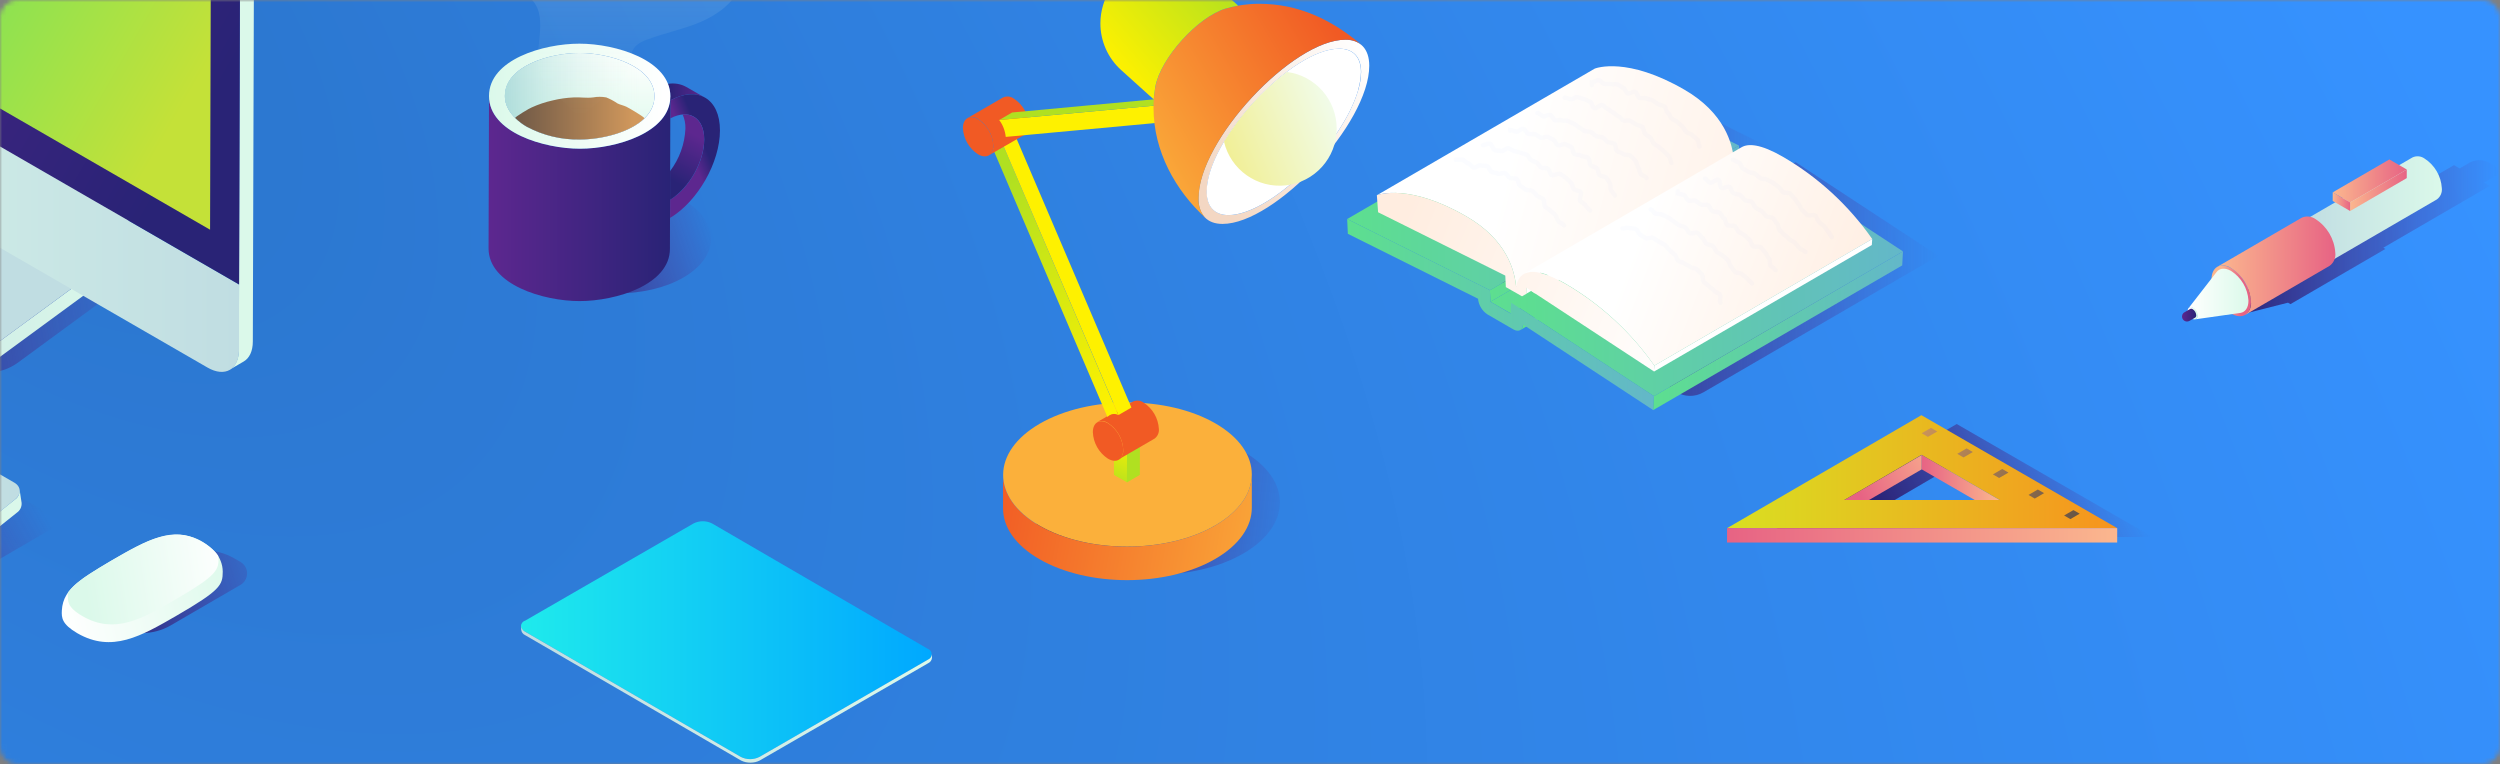 <svg width="566" height="173" viewBox="0 0 566 173" fill="none" xmlns="http://www.w3.org/2000/svg">
<rect x="0" y="0" width="566" height="173" fill="#808080" stroke="none"/>
<mask id="mask0" mask-type="alpha" maskUnits="userSpaceOnUse" x="0" y="0" width="566" height="173">
<path d="M562 0H4C1.791 0 0 1.791 0 4V169C0 171.209 1.791 173 4 173H562C564.209 173 566 171.209 566 169V4C566 1.791 564.209 0 562 0Z" fill="url(#paint0_radial)"/>
</mask>
<g mask="url(#mask0)">
<path d="M566 0H0V173H566V0Z" fill="url(#paint1_radial)"/>
<path d="M11.54 116.536L-82.11 62.476C-83.884 61.566 -85.987 61.566 -87.76 62.476L-113.14 77.216C-114.69 78.126 -114.68 79.586 -113.14 80.496L-19.49 134.556C-17.717 135.465 -15.614 135.465 -13.84 134.556L11.53 119.816C13.09 118.906 13.08 117.436 11.53 116.536" fill="url(#paint2_linear)"/>
<path d="M3.24 109.266C4.82 110.186 4.88 111.906 3.36 113.116L-21.38 132.886C-23.004 134.104 -25.173 134.313 -27 133.426L-121.78 78.706C-123.36 77.796 -123.41 76.066 -121.89 74.856L-97.15 55.086C-95.526 53.865 -93.356 53.656 -91.53 54.546L3.24 109.266Z" fill="url(#paint3_linear)"/>
<path d="M4.44 110.866C4.518 111.757 4.104 112.619 3.36 113.116L-21.38 132.886C-23.004 134.104 -25.173 134.313 -27 133.426L-121.78 78.706C-122.41 78.392 -122.861 77.806 -123 77.116L-122.55 80.116C-122.419 80.804 -121.976 81.391 -121.35 81.706L-26.56 136.386C-24.729 137.276 -22.554 137.064 -20.93 135.836L3.81 116.076C4.555 115.576 4.969 114.71 4.89 113.816L4.44 110.866Z" fill="url(#paint4_linear)"/>
<path d="M-10.07 43.756L-41.19 58.486C-42.174 58.952 -42.819 59.924 -42.867 61.011C-42.915 62.099 -42.358 63.124 -41.42 63.676L-8.79 82.756C-4.758 85.114 0.29 84.855 4.06 82.096L28.25 64.366C28.794 63.968 29.101 63.323 29.066 62.65C29.032 61.977 28.661 61.366 28.08 61.026L-0.74 44.166C-3.592 42.496 -7.084 42.343 -10.07 43.756Z" fill="url(#paint5_linear)"/>
<path d="M13.38 21.056L17.51 23.456C16.672 23.098 15.709 23.204 14.97 23.736L12.9 24.926L-16.6 7.786L-17.68 3.786C-17.705 3.693 -17.738 3.603 -17.78 3.516C-17.92 3.074 -18.215 2.698 -18.61 2.456L13.38 21.056Z" fill="url(#paint6_linear)"/>
<path d="M13.38 21.056L17.51 23.456C16.672 23.098 15.709 23.204 14.97 23.736L12.9 24.926L-16.6 7.786L-17.68 3.786C-17.705 3.693 -17.738 3.603 -17.78 3.516C-17.92 3.074 -18.215 2.698 -18.61 2.456L13.38 21.056Z" fill="url(#paint7_linear)"/>
<path d="M-16.41 -1.344C-17.65 -2.064 -19.41 -1.944 -21.22 -0.874L-23.29 0.316L12.88 21.316L14.95 20.116C16.8 19.046 18.52 18.926 19.77 19.646L-16.41 -1.344Z" fill="url(#paint8_linear)"/>
<path d="M12.9 24.926L-16.6 7.786L-23.27 3.906L-23.28 0.316L-17.78 3.516L12.89 21.336L12.9 24.926Z" fill="#E6E6E6"/>
<path d="M28.07 57.996C26.921 60.516 25.062 62.647 22.72 64.126L-3.93 83.676C-7.699 86.447 -12.757 86.707 -16.79 84.336L-49.41 65.256C-50.324 64.729 -50.882 63.75 -50.87 62.696V59.136C-50.876 60.184 -50.319 61.154 -49.41 61.676L-16.79 80.756C-12.755 83.116 -7.703 82.857 -3.93 80.096L20 62.556L22.72 60.556C23.984 59.761 24.988 58.614 25.61 57.256C26.27 56.033 26.486 54.62 26.22 53.256L18.5 24.806C18.46 24.658 18.407 24.514 18.34 24.376C18.292 24.263 18.231 24.155 18.16 24.056C18.139 24.015 18.112 23.978 18.08 23.946C18.041 23.886 17.994 23.832 17.94 23.786C17.909 23.75 17.875 23.717 17.84 23.686C17.756 23.607 17.661 23.54 17.56 23.486C16.722 23.128 15.759 23.234 15.02 23.766L12.95 24.956V21.366L13.44 21.086L15.02 20.176C15.925 19.617 16.957 19.301 18.02 19.256C18.16 19.245 18.3 19.245 18.44 19.256C18.526 19.245 18.613 19.245 18.7 19.256C18.87 19.28 19.037 19.321 19.2 19.376L19.47 19.476L19.73 19.606C20.647 20.157 21.298 21.061 21.53 22.106L29.25 50.566C29.727 53.104 29.31 55.73 28.07 57.996Z" fill="url(#paint9_linear)"/>
<path d="M26.21 53.276L18.49 24.806C18.367 24.26 18.032 23.785 17.56 23.486L-18.61 2.486C-18.136 2.783 -17.801 3.259 -17.68 3.806L-10 32.256C-9.737 33.621 -9.957 35.035 -10.62 36.256C-11.181 37.59 -12.129 38.725 -13.34 39.516L-49.23 56.516C-50.214 56.983 -50.859 57.954 -50.907 59.042C-50.955 60.129 -50.398 61.154 -49.46 61.706L-16.83 80.786C-12.798 83.144 -7.75 82.885 -3.98 80.126L22.67 60.596C23.933 59.803 24.935 58.655 25.55 57.296C26.232 56.074 26.465 54.652 26.21 53.276Z" fill="url(#paint10_linear)"/>
<path d="M50.46 -32.814L-69.43 -102.004C-71.4 -103.164 -73.19 -103.274 -74.48 -102.524L-77.64 -100.684C-76.35 -101.434 -74.57 -101.334 -72.59 -100.194L47.3 -31.004C51.48 -28.286 54.108 -23.733 54.37 -18.754L54.08 79.136C54.08 81.376 53.28 82.946 52.01 83.686L55.17 81.846C56.45 81.106 57.24 79.536 57.24 77.306L57.53 -20.594C57.258 -25.562 54.632 -30.102 50.46 -32.814Z" fill="url(#paint11_linear)"/>
<path d="M54.13 64.416L-79.95 -13.004V1.756C-79.693 6.721 -77.086 11.266 -72.93 13.996L47 83.226C50.92 85.486 54.11 83.666 54.12 79.226V64.466" fill="url(#paint12_linear)"/>
<path d="M47.3 -31.004L-72.59 -100.194C-76.51 -102.454 -79.7 -100.634 -79.71 -96.134L-79.95 -13.004L54.13 64.406L54.37 -18.734C54.109 -23.719 51.482 -28.279 47.3 -31.004Z" fill="url(#paint13_linear)"/>
<path d="M-73.33 -17.784L-73.12 -91.884L47.77 -22.084L47.56 52.006L-73.33 -17.784Z" fill="url(#paint14_linear)"/>
<path d="M54.46 132.406L38.66 141.586C34.638 143.908 29.682 143.908 25.66 141.586L24.19 140.736C23.265 140.199 22.695 139.21 22.695 138.141C22.695 137.071 23.265 136.082 24.19 135.546L40 126.386C44.022 124.063 48.978 124.063 53 126.386L54.47 127.236C55.385 127.777 55.945 128.761 55.943 129.824C55.941 130.886 55.377 131.868 54.46 132.406Z" fill="url(#paint15_linear)"/>
<path d="M14 138.226C13.92 139.866 14 141.306 17.5 143.356C25.32 147.876 31.91 144.046 40.03 139.356C49.86 133.646 50.43 132.466 50.43 129.426C50.418 127.739 49.772 126.118 48.62 124.886C43.69 119.886 38.07 120.296 32.14 123.176C29 124.686 20.48 129.476 17.55 131.916C15.42 133.686 14.14 135.506 14 138.226Z" fill="url(#paint16_linear)"/>
<path d="M49.41 125.866C48 123.676 45.12 122.106 42.8 121.406C37.16 119.706 30.92 123.496 22.38 128.626C19.23 130.516 16.8 132.216 15.38 134.156C15.33 134.487 15.33 134.824 15.38 135.156C15.366 135 15.366 134.842 15.38 134.686C15.38 135.916 15.03 137.386 18.66 139.486C25.98 143.706 32.14 140.126 39.74 135.716C49.22 130.196 49.69 128.996 49.41 125.866Z" fill="url(#paint17_linear)"/>
<path d="M313 50.586L369.38 17.826L401.7 33.946L345.32 66.706L313 50.586Z" fill="url(#paint18_linear)"/>
<path d="M350.13 69.486L406.52 36.716L438.83 57.916L385.65 88.826C383.685 89.962 381.247 89.893 379.35 88.646L350.13 69.486Z" fill="url(#paint19_linear)"/>
<path d="M305 49.586L361.38 16.826L393.7 32.946L337.32 65.706L305 49.586Z" fill="url(#paint20_linear)"/>
<path d="M337.32 65.706L393.7 32.946L393.82 35.546L337.43 68.316L337.32 65.706Z" fill="url(#paint21_linear)"/>
<path d="M337.43 68.316L393.82 35.546L398.39 38.186L342.01 70.956L337.43 68.316Z" fill="url(#paint22_linear)"/>
<path d="M400.56 41.996L344.18 74.736C344.592 74.451 344.83 73.976 344.81 73.476L401.19 40.706C401.227 41.218 400.986 41.71 400.56 41.996Z" fill="url(#paint23_linear)"/>
<path d="M342.13 68.486L374.45 89.686L374.28 92.845L344.81 73.475C344.74 74.765 343.81 75.245 342.64 74.585L336.78 71.195C335.557 70.4 334.764 69.088 334.63 67.635L305.15 52.935L305 49.585L337.32 65.705L337.43 68.315L342 70.995L342.13 68.486Z" fill="url(#paint24_linear)"/>
<path d="M374.45 89.686L430.83 56.916L430.66 60.086L374.28 92.846L374.45 89.686Z" fill="url(#paint25_linear)"/>
<path d="M342.13 68.486L398.52 35.716L430.83 56.916L374.45 89.686L342.13 68.486Z" fill="url(#paint26_linear)"/>
<path d="M394.95 36.496L394.82 38.966L347.54 66.436L346.66 65.856L345.54 66.506L345.61 65.166L394.95 36.496Z" fill="white"/>
<path d="M381.32 20.286C368.41 12.826 361.43 15.396 361.06 15.526L311.72 44.206C312.09 44.066 319.07 41.496 332 48.996C341.1 54.246 342.94 61.246 343.24 64.926L392.55 36.216C392.26 32.536 390.41 25.536 381.32 20.286Z" fill="url(#paint27_linear)"/>
<path d="M374.54 82.776L374.44 84.086L346.66 65.856L345.66 65.166L345.59 66.506L344.59 67.086L340.92 64.996L340.8 62.396L312 48.056L311.72 44.196C312.09 44.066 319.07 41.496 332 48.996C341.09 54.246 342.94 61.246 343.24 64.926C343.67 62.316 345.76 59.246 354.34 64.206C362.34 68.858 369.232 75.195 374.54 82.776Z" fill="url(#paint28_linear)"/>
<path d="M345 61.996L394.29 33.336C395.83 32.436 398.63 32.596 403.65 35.496C411.664 40.154 418.564 46.505 423.87 54.106L374.54 82.776C369.231 75.178 362.331 68.828 354.32 64.166C349.29 61.266 346.5 61.106 345 61.996Z" fill="url(#paint29_linear)"/>
<path d="M374.54 82.776L423.87 54.106L423.78 55.466L374.44 84.136L374.54 82.776Z" fill="white"/>
<g opacity="0.15">
<path opacity="0.15" d="M384.78 33.196C384.56 32.766 384.62 32.126 384.35 31.686C384.08 31.246 383.46 31.056 383.16 30.636C382.86 30.216 382.07 30.236 381.74 29.846C381.41 29.456 381.24 29.006 380.88 28.626C380.52 28.246 380.16 27.986 379.78 27.626C379.4 27.266 378.89 27.196 378.49 26.866C378.09 26.536 378.03 25.866 377.61 25.576C377.19 25.286 377.22 24.366 376.79 24.086C376.36 23.806 375.79 23.806 375.33 23.546C374.87 23.286 374.54 22.956 374.13 22.736C373.72 22.516 373.13 22.496 372.73 22.286C372.33 22.076 371.61 22.366 371.19 22.166C370.77 21.966 370.64 21.016 370.19 20.826C369.74 20.636 368.94 21.306 368.51 21.136C368.08 20.966 367.92 19.996 367.48 19.876C367.04 19.756 366.64 19.256 366.2 19.126C365.76 18.996 365.15 19.126 364.7 19.056C364.25 18.986 363.7 19.056 363.24 18.986C362.78 18.916 362.36 18.206 361.92 18.136C361.48 18.066 360.85 18.676 360.4 18.636V19.276" stroke="#4E7FFF" stroke-linecap="round"/>
<path opacity="0.15" d="M354.24 22.106C354.69 22.106 355.14 22.386 355.64 22.466C356.14 22.546 356.71 21.846 357.2 21.996C357.69 22.146 358.13 22.306 358.61 22.426C359.09 22.546 359.48 22.866 359.96 23.016C360.44 23.166 360.5 24.346 360.96 24.506C361.42 24.666 362.29 23.606 362.75 23.786C363.21 23.966 363.51 24.476 363.96 24.666C364.41 24.856 364.73 25.266 365.17 25.476C365.61 25.686 365.92 26.086 366.36 26.306C366.8 26.526 367.04 27.016 367.48 27.246C367.92 27.476 368.64 27.106 369.06 27.356C369.48 27.606 369.96 27.856 370.37 28.126C370.78 28.396 371.37 28.446 371.8 28.726C372.23 29.006 372.09 30.026 372.47 30.326C372.85 30.626 373.3 30.886 373.66 31.216C374.02 31.546 374.11 32.166 374.45 32.516C374.79 32.866 375.37 33.016 375.68 33.386C375.99 33.756 376.53 34.006 376.81 34.386C377.09 34.766 377.66 35.056 377.91 35.466C378.16 35.876 378.2 36.466 378.42 36.916" stroke="#4E7FFF" stroke-linecap="round"/>
<path opacity="0.15" d="M348.08 25.566C348.53 25.566 348.93 26.256 349.43 26.326C349.93 26.396 350.43 25.916 350.94 26.016C351.45 26.116 351.63 27.116 352.12 27.236C352.61 27.356 353.12 27.056 353.59 27.236C354.06 27.416 354.59 27.236 355.03 27.416C355.47 27.596 355.87 27.846 356.33 28.026C356.79 28.206 357.08 28.666 357.53 28.866C357.98 29.066 358.29 29.426 358.73 29.636C359.17 29.846 359.73 29.686 360.18 29.906C360.63 30.126 360.91 30.546 361.34 30.786C361.77 31.026 362.34 30.866 362.8 31.116C363.26 31.366 363.53 31.846 363.94 32.116C364.35 32.386 365.07 32.266 365.47 32.546C365.87 32.826 365.71 33.886 366.08 34.186C366.45 34.486 367.08 34.526 367.45 34.856C367.82 35.186 368.82 34.926 369.15 35.276C369.48 35.626 369.94 35.996 370.25 36.366C370.56 36.736 370.59 37.426 370.87 37.826C371.15 38.226 371.13 38.826 371.38 39.286C371.63 39.746 372.57 39.816 372.78 40.286" stroke="#4E7FFF" stroke-linecap="round"/>
<path opacity="0.15" d="M365.64 44.276C365.43 43.846 365.02 43.546 364.75 43.096C364.48 42.646 364.75 41.936 364.48 41.516C364.21 41.096 363.99 40.646 363.66 40.246C363.33 39.846 362.49 39.996 362.13 39.616C361.77 39.236 361.91 38.456 361.54 38.116C361.17 37.776 360.54 37.766 360.15 37.436C359.76 37.106 359.96 36.046 359.54 35.736C359.12 35.426 358.45 35.556 358.02 35.276C357.59 34.996 356.95 35.136 356.5 34.876C356.05 34.616 356.14 33.526 355.73 33.296C355.32 33.066 354.84 32.866 354.43 32.656C354.02 32.446 353.13 33.086 352.71 32.886C352.29 32.686 352.11 31.886 351.71 31.656C351.31 31.426 350.85 31.166 350.41 30.996C349.97 30.826 349.25 31.316 348.82 31.166C348.39 31.016 347.99 30.546 347.55 30.406C347.11 30.266 346.55 30.456 346.08 30.346C345.61 30.236 345.32 29.256 344.88 29.166C344.44 29.076 343.75 29.876 343.3 29.806C342.85 29.736 342.37 29.436 341.92 29.396C341.925 29.462 341.925 29.529 341.92 29.596" stroke="#4E7FFF" stroke-linecap="round"/>
<path opacity="0.15" d="M335.74 32.876C336.19 32.876 336.74 32.446 337.24 32.516C337.74 32.586 338 33.856 338.45 33.996C338.9 34.136 339.36 34.076 339.84 34.196C340.32 34.316 341.03 33.426 341.51 33.576C341.99 33.726 342.36 34.046 342.83 34.206C343.3 34.366 343.83 34.396 344.24 34.576C344.65 34.756 345.17 34.826 345.63 35.016C346.09 35.206 346.22 36.016 346.63 36.226L347.92 36.846C348.34 37.056 348.54 37.696 348.92 37.926C349.3 38.156 349.99 37.926 350.42 38.186C350.85 38.446 350.88 39.356 351.29 39.626C351.7 39.896 352.87 39.106 353.29 39.396C353.71 39.686 354.16 39.986 354.54 40.286C354.92 40.586 355.29 41.036 355.65 41.366C356.01 41.696 356.01 42.466 356.35 42.826C356.69 43.186 357.57 43.126 357.88 43.496C358.19 43.866 357.49 45.086 357.77 45.496C358.05 45.906 358.71 46.056 358.96 46.496C359.21 46.936 359.7 47.236 359.96 47.676" stroke="#4E7FFF" stroke-linecap="round"/>
<path opacity="0.15" d="M329.59 36.156C330.04 36.156 330.59 36.156 331.06 36.156C331.53 36.156 331.89 36.886 332.39 36.986C332.89 37.086 333.14 37.796 333.62 37.926C334.1 38.056 334.76 37.276 335.24 37.426C335.72 37.576 336.24 37.476 336.69 37.646C337.14 37.816 337.28 38.746 337.74 38.926C338.2 39.106 338.67 39.116 339.12 39.316C339.57 39.516 340.3 39.006 340.75 39.216C341.2 39.426 341.4 40.056 341.84 40.276C342.28 40.496 342.93 40.276 343.36 40.496C343.79 40.716 343.73 41.796 344.15 42.036C344.57 42.276 344.95 42.646 345.36 42.906C345.77 43.166 346.55 42.956 346.95 43.246C347.35 43.536 347.63 44.026 348.01 44.336C348.39 44.646 349.01 44.736 349.37 45.066C349.73 45.396 349.47 46.406 349.8 46.756C350.13 47.106 350.67 47.306 350.98 47.676C351.29 48.046 351.83 48.286 352.11 48.676C352.39 49.066 352.52 49.606 352.77 50.026C353.02 50.446 353.88 50.586 354.09 51.026" stroke="#4E7FFF" stroke-linecap="round"/>
</g>
<g opacity="0.15">
<path opacity="0.15" d="M367.34 51.706C367.77 51.826 368.34 51.436 368.85 51.616C369.36 51.796 369.85 51.616 370.33 51.856C370.81 52.096 370.86 52.856 371.33 53.126C371.8 53.396 372.1 53.656 372.54 53.906C372.98 54.156 373.9 53.606 374.32 53.906C374.74 54.206 375.19 54.436 375.61 54.716C376.03 54.996 376.52 55.196 376.93 55.476C377.34 55.756 377.59 56.316 377.99 56.616C378.39 56.916 378.73 57.336 379.12 57.616C379.51 57.896 379.56 58.696 379.95 59.006C380.34 59.316 380.95 59.356 381.35 59.666C381.75 59.976 382.35 60.106 382.69 60.426C383.03 60.746 383.85 60.666 384.22 60.996C384.59 61.326 384.92 61.766 385.28 62.106C385.64 62.446 385.39 63.456 385.73 63.806C386.07 64.156 386.58 64.396 386.92 64.806C387.26 65.216 387.77 65.416 388.09 65.806C388.41 66.196 389.09 66.316 389.38 66.686C389.67 67.056 389.23 68.166 389.53 68.536" stroke="#4E7FFF" stroke-linecap="round"/>
<path opacity="0.15" d="M373.7 47.376C374.13 47.486 374.39 48.196 374.88 48.376C375.37 48.556 375.88 48.376 376.33 48.616C376.78 48.856 377.18 48.986 377.64 49.226C378.1 49.466 378.39 49.816 378.83 50.076C379.27 50.336 379.63 50.696 380.06 50.956C380.49 51.216 381.06 51.186 381.52 51.466C381.98 51.746 382.06 52.466 382.52 52.756C382.98 53.046 383.96 52.466 384.37 52.756C384.78 53.046 385.02 53.596 385.42 53.896C385.82 54.196 385.95 54.896 386.34 55.166C386.73 55.436 387.44 55.436 387.82 55.746C388.2 56.056 388.33 56.746 388.7 57.046C389.07 57.346 389.63 57.536 390 57.866C390.37 58.196 390.81 58.486 391.17 58.866C391.53 59.246 391.51 59.976 391.86 60.326C392.21 60.676 392.43 61.176 392.77 61.526C393.11 61.876 394.06 61.716 394.39 62.076C394.72 62.436 395.25 62.686 395.57 63.076C395.89 63.466 396.35 63.776 396.66 64.146" stroke="#4E7FFF" stroke-linecap="round"/>
<path opacity="0.15" d="M379.83 43.306C379.83 43.306 379.83 43.776 379.83 43.786C380.311 43.884 380.785 44.011 381.25 44.166C381.67 44.316 381.82 45.166 382.25 45.396C382.68 45.626 383.38 45.206 383.83 45.446C384.28 45.686 384.59 46.036 385.04 46.286C385.49 46.536 386.28 46.196 386.71 46.456C387.14 46.716 387.24 47.526 387.71 47.796C388.18 48.066 388.89 47.876 389.3 48.156C389.71 48.436 389.88 49.156 390.3 49.406C390.72 49.656 390.64 50.636 391.04 50.936C391.44 51.236 392.36 50.936 392.75 51.196C393.14 51.456 393.27 52.196 393.65 52.486C394.03 52.776 394.59 52.946 394.97 53.276C395.35 53.606 395.73 53.946 396.09 54.276C396.45 54.606 396.48 55.346 396.84 55.686C397.2 56.026 398.3 55.686 398.64 56.006C398.98 56.326 399.3 56.816 399.64 57.166C399.98 57.516 400.14 58.166 400.47 58.476C400.8 58.786 400.54 59.776 400.86 60.146C401.18 60.516 401.71 60.756 402.01 61.146" stroke="#4E7FFF" stroke-linecap="round"/>
<path opacity="0.15" d="M386 40.426C386.43 40.536 386.69 41.186 387.18 41.366C387.67 41.546 388.55 40.496 389.03 40.716C389.51 40.936 389.3 42.306 389.75 42.536C390.2 42.766 391.09 42.076 391.53 42.326C391.97 42.576 392.02 43.486 392.45 43.746C392.88 44.006 393.54 43.906 393.96 44.176C394.38 44.446 394.63 45.006 395.04 45.286C395.45 45.566 396.18 45.426 396.59 45.716C397 46.006 397.1 46.716 397.5 47.036C397.9 47.356 398.43 47.486 398.82 47.796C399.21 48.106 399.48 48.596 399.82 48.916C400.16 49.236 401.02 49.076 401.4 49.406C401.78 49.736 401.97 50.296 402.33 50.636C402.69 50.976 402.6 51.836 402.95 52.186C403.3 52.536 403.68 52.876 404.03 53.186C404.38 53.496 404.82 53.836 405.15 54.186C405.48 54.536 406.15 54.686 406.44 55.046C406.73 55.406 407.1 55.836 407.44 56.196C407.78 56.556 408.44 56.696 408.75 57.066" stroke="#4E7FFF" stroke-linecap="round"/>
<path opacity="0.15" d="M392.31 36.176C392.74 36.286 393.19 36.636 393.68 36.816C394.17 36.996 394.2 38.006 394.68 38.226C395.16 38.446 395.47 38.696 395.93 38.936C396.39 39.176 396.93 39.086 397.35 39.336C397.77 39.586 398.09 40.056 398.52 40.336C398.95 40.616 399.67 40.406 400.08 40.676C400.49 40.946 401.01 41.116 401.42 41.396C401.83 41.676 402.25 41.986 402.65 42.276C403.05 42.566 403.25 43.176 403.65 43.476C404.05 43.776 404.9 43.526 405.29 43.836C405.68 44.146 405.95 44.646 406.29 44.966C406.63 45.286 406.84 45.886 407.21 46.216C407.58 46.546 407.65 47.216 408.01 47.576C408.37 47.936 408.72 48.296 409.08 48.636C409.44 48.976 410.67 48.476 411.01 48.816C411.35 49.156 411.43 49.816 411.77 50.206C412.11 50.596 412.63 50.806 412.96 51.206C413.29 51.606 413.57 52.056 413.89 52.416C414.21 52.776 414.41 53.326 414.71 53.696" stroke="#4E7FFF" stroke-linecap="round"/>
</g>
<path d="M118.89 140.519C118.339 140.68 117.959 141.183 117.954 141.756C117.949 142.33 118.322 142.839 118.87 143.009L167.71 171.359C169.041 172.039 170.618 172.039 171.95 171.359L210.06 149.359C210.586 149.179 210.939 148.685 210.939 148.129C210.939 147.573 210.586 147.079 210.06 146.899L161.23 118.519C159.902 117.839 158.328 117.839 157 118.519L118.89 140.519Z" fill="url(#paint30_linear)"/>
<path d="M118.87 143.009L167.71 171.359C169.041 172.039 170.619 172.039 171.95 171.359L210.06 149.359C210.579 149.151 210.94 148.674 211 148.119V148.939C210.95 149.481 210.609 149.952 210.11 150.169L172 172.179C170.67 172.849 169.1 172.849 167.77 172.179L118.87 143.789C118.382 143.568 118.05 143.102 118 142.569V141.759C118.039 142.303 118.373 142.783 118.87 143.009Z" fill="url(#paint31_linear)"/>
<path d="M154.66 45.236C146.26 40.386 132.66 40.386 124.33 45.236C116 50.086 116 57.996 124.43 62.806C132.86 67.616 146.43 67.656 154.76 62.806C163.09 57.956 163.07 50.086 154.66 45.236Z" fill="url(#paint32_linear)"/>
<path d="M159.61 22.116C157.61 20.936 154.79 21.056 151.71 22.746C151.751 22.437 151.771 22.127 151.77 21.816C151.771 20.849 151.584 19.891 151.22 18.996C152.645 18.737 154.115 18.981 155.38 19.686L159.61 22.116Z" fill="url(#paint33_linear)"/>
<path d="M163 29.516C163 36.746 158 45.576 151.71 49.336V45.236C156.01 42.606 159.46 36.546 159.44 31.566C159.42 26.586 156.02 24.566 151.77 26.796V22.716C158 19.356 163 22.336 163 29.516Z" fill="url(#paint34_linear)"/>
<path d="M159.43 31.566C159.43 36.566 156 42.566 151.7 45.236V38.746C153.818 35.964 155.032 32.599 155.18 29.106C155.209 28.009 154.994 26.919 154.55 25.916C155.427 25.822 156.311 26.003 157.08 26.436C158.53 27.276 159.43 29.046 159.43 31.566Z" fill="url(#paint35_linear)"/>
<path d="M148.17 21.806C148.17 28.546 138.01 31.566 131.3 31.566C127.12 31.649 122.989 30.661 119.3 28.696C115.98 26.776 114.3 24.246 114.3 21.696C114.33 14.996 124.44 11.996 131.2 11.996C137.96 11.996 148.17 15.046 148.17 21.806Z" fill="url(#paint36_linear)"/>
<path d="M151.77 21.836L151.67 56.336C151.67 64.476 139.42 68.166 131.21 68.166C123 68.166 110.61 64.436 110.61 56.236L110.71 21.736C110.71 29.936 123.05 33.666 131.31 33.666C139.57 33.666 151.75 29.996 151.77 21.836Z" fill="url(#paint37_linear)"/>
<path d="M131.17 9.886C139.45 9.886 151.77 13.626 151.77 21.816C151.77 30.006 139.46 33.666 131.31 33.666C123.16 33.666 110.71 29.996 110.71 21.736C110.71 13.476 123 9.886 131.17 9.886ZM119.3 28.716C122.991 30.677 127.121 31.665 131.3 31.586C138.02 31.586 148.17 28.586 148.17 21.806C148.17 15.026 138 11.996 131.19 11.996C124.38 11.996 114.31 14.996 114.31 21.746C114.31 24.276 115.98 26.746 119.31 28.746L119.3 28.716Z" fill="url(#paint38_linear)"/>
<path d="M148.17 21.806C148.17 28.546 138.01 31.566 131.3 31.566C127.12 31.65 122.989 30.662 119.3 28.696C115.98 26.776 114.3 24.246 114.3 21.696C114.33 14.996 124.44 11.996 131.2 11.996C137.96 11.996 148.17 15.046 148.17 21.806Z" fill="url(#paint39_linear)"/>
<path d="M116.65 26.706C117.441 27.487 118.332 28.159 119.3 28.706C122.989 30.672 127.121 31.66 131.3 31.576C136.05 31.576 142.51 30.066 145.89 26.796C146.09 26.596 142.15 24.306 141.8 24.156C141.14 23.856 140.39 23.716 139.8 23.416C139.006 22.871 138.154 22.415 137.26 22.056C136.269 21.869 135.251 21.869 134.26 22.056C132.71 22.246 131.41 21.976 129.9 22.056C128.274 22.125 126.66 22.356 125.08 22.746C123.459 23.107 121.88 23.636 120.37 24.326C120 24.426 116.48 26.536 116.65 26.706Z" fill="url(#paint40_linear)"/>
<path d="M122.46 17.206C120.3 11.746 124.46 4.526 120.57 0.116C118.99 -1.674 116.57 -2.344 114.5 -3.594C111.285 -5.6 109.251 -9.049 109.052 -12.834C108.853 -16.618 110.513 -20.262 113.5 -22.594C116.14 -24.644 119.6 -25.494 122.06 -27.754C124.28 -29.754 125.43 -32.754 126.81 -35.394C128.19 -38.034 130.11 -40.834 133 -41.704C135.038 -42.192 137.178 -42.031 139.12 -41.244C141.002 -40.652 142.73 -39.652 144.18 -38.314C149.09 -33.484 148.09 -24.384 153.64 -20.314C156.36 -18.314 160.01 -18.104 162.96 -16.454C167.428 -13.797 169.425 -8.375 167.75 -3.454C166.27 0.546 162.54 3.296 158.63 4.966C154.72 6.636 150.49 7.456 146.5 8.966C145.579 9.245 144.727 9.715 144 10.346C142.46 11.886 142.56 14.346 141.81 16.436C140.81 19.186 138.3 21.066 135.92 22.776C134.92 23.496 132.58 25.956 131.38 25.986C130.18 26.016 129.12 24.416 128.26 23.656C126.08 21.736 123.57 19.996 122.46 17.206Z" fill="url(#paint41_linear)"/>
<path d="M151.77 21.836V22.716C151.751 22.709 151.729 22.709 151.71 22.716C151.749 22.424 151.769 22.13 151.77 21.836Z" fill="url(#paint42_linear)"/>
<path d="M241.76 102.266C230.76 108.636 230.67 118.966 241.63 125.336C252.59 131.706 270.42 131.706 281.45 125.336C292.48 118.966 292.55 108.636 281.59 102.266C270.63 95.896 252.8 95.896 241.76 102.266Z" fill="url(#paint43_linear)"/>
<path d="M227.09 107.526V115.116C227.09 119.266 229.82 123.406 235.27 126.566C246.27 132.936 264.06 132.936 275.09 126.566C280.64 123.366 283.42 119.156 283.41 114.946V107.366C283.41 111.566 280.64 115.776 275.09 118.986C264.09 125.346 246.23 125.346 235.27 118.986C229.83 115.816 227.11 111.676 227.09 107.526Z" fill="url(#paint44_linear)"/>
<path d="M235.41 95.915C224.41 102.285 224.32 112.615 235.28 118.975C246.24 125.335 264.07 125.345 275.1 118.975C286.13 112.605 286.19 102.265 275.23 95.895C264.27 89.525 246.44 89.545 235.41 95.915Z" fill="url(#paint45_linear)"/>
<path d="M255.15 102.586C254.625 102.557 254.115 102.395 253.67 102.116C253.119 101.784 252.623 101.369 252.2 100.886V107.516L255.2 109.216L255.15 102.586Z" fill="url(#paint46_linear)"/>
<path d="M255.13 109.216L258.06 107.516L258.08 100.886L255.15 102.586L255.13 109.216Z" fill="url(#paint47_linear)"/>
<path d="M256.48 90.926C257.279 90.549 258.22 90.641 258.93 91.166C260.96 92.482 262.238 94.69 262.37 97.106C262.457 97.968 262.075 98.811 261.37 99.316L253.3 103.996C254.007 103.493 254.389 102.649 254.3 101.786C254.191 99.35 252.914 97.115 250.87 95.786C250.156 95.269 249.22 95.178 248.42 95.546L256.48 90.926Z" fill="url(#paint48_linear)"/>
<path d="M250.87 95.846C248.97 94.756 247.42 95.636 247.42 97.846C247.525 100.281 248.798 102.515 250.84 103.846C252.75 104.946 254.3 104.066 254.3 101.846C254.191 99.41 252.914 97.175 250.87 95.846Z" fill="url(#paint49_linear)"/>
<path d="M227.2 33.065C226.581 33.78 225.547 33.963 224.72 33.505L250.72 94.405C251.338 93.696 252.366 93.513 253.19 93.965L227.2 33.065Z" fill="url(#paint50_linear)"/>
<path d="M253.22 93.966L256.15 92.266L230.13 31.366L227.2 33.076L253.22 93.966Z" fill="url(#paint51_linear)"/>
<path d="M276.78 50.696C273.33 50.696 271.32 48.646 271.32 44.846C271.32 31.716 292.7 8.996 304.57 8.996C308 8.996 310 11.086 310 14.876C310 27.996 288.68 50.696 276.78 50.696ZM307.5 20.386C307.906 19.066 308.128 17.696 308.16 16.316C308.16 12.886 306.34 11.026 303.23 11.026C292.45 11.026 273.23 31.576 273.23 43.406C273.23 46.836 275.04 48.696 278.15 48.696C287.37 48.696 303.82 32.996 307.5 20.386Z" fill="url(#paint52_linear)"/>
<path d="M227.07 22.076C227.869 21.703 228.808 21.795 229.52 22.316C231.565 23.644 232.843 25.879 232.95 28.316C233.039 29.176 232.657 30.017 231.95 30.515L223.88 35.156C224.585 34.651 224.967 33.808 224.88 32.946C224.763 30.509 223.483 28.278 221.44 26.945C220.72 26.447 219.788 26.375 219 26.756L227.07 22.076Z" fill="url(#paint53_linear)"/>
<path d="M221.45 26.996C219.55 25.906 218 26.786 218 28.996C218.128 31.41 219.403 33.618 221.43 34.936C223.33 36.026 224.88 35.156 224.89 32.936C224.754 30.521 223.476 28.316 221.45 26.996Z" fill="url(#paint54_linear)"/>
<path d="M226.22 27.166C227.053 28.284 227.564 29.608 227.7 30.995L265.32 27.506V23.805L262.37 22.105V23.816L226.22 27.166Z" fill="url(#paint55_linear)"/>
<path d="M262.38 23.816L265.31 22.105L229.15 25.465L226.22 27.166L262.38 23.816Z" fill="url(#paint56_linear)"/>
<path d="M304.57 8.996C305.94 8.928 307.286 9.378 308.34 10.255C301.63 4.496 294 0.855 285.09 0.855C282.546 0.852 280.014 1.209 277.57 1.916C271.24 3.766 262.73 13.146 261.57 19.706C261.274 21.274 261.136 22.869 261.16 24.465C261.16 34.166 266.05 43.105 273.06 49.465C271.861 48.251 271.245 46.578 271.37 44.876C271.32 31.756 292.64 8.996 304.57 8.996Z" fill="url(#paint57_linear)"/>
<path d="M249.13 5.256C249.148 -0.384 252.479 -5.487 257.635 -7.772C262.791 -10.057 268.809 -9.099 273 -5.324L280.32 1.276C279.38 1.446 278.47 1.666 277.55 1.916C271.23 3.766 262.72 13.146 261.55 19.706C261.35 21.026 261.25 21.806 261.2 22.506L253.88 15.906C253.78 15.822 253.69 15.729 253.61 15.626C253.69 15.729 253.78 15.822 253.88 15.906C250.847 13.198 249.118 9.321 249.13 5.256Z" fill="url(#paint58_linear)"/>
<path d="M307.5 20.385C303.82 32.995 287.37 48.695 278.11 48.695C275 48.695 273.19 46.835 273.19 43.405C273.19 31.575 292.45 11.025 303.19 11.025C306.3 11.025 308.12 12.885 308.12 16.315C308.088 17.696 307.866 19.066 307.46 20.385" fill="white"/>
<path d="M291.32 16.286C297.817 17.107 302.674 22.656 302.628 29.205C302.582 35.753 297.647 41.233 291.139 41.963C284.631 42.693 278.605 38.441 277.11 32.066C280.839 25.978 285.655 20.629 291.32 16.286Z" fill="url(#paint59_linear)"/>
<path d="M443 95.996L487.34 121.576H399L443 95.996ZM443 104.996L425.53 115.206H460.75L443.08 104.996H443Z" fill="url(#paint60_linear)"/>
<path d="M452.75 113.206H447.09L435.07 106.266L435.08 103.006L452.75 113.206Z" fill="url(#paint61_linear)"/>
<path d="M435.08 103.006L435.07 106.266L423.13 113.206H417.53L435.08 103.006Z" fill="url(#paint62_linear)"/>
<path d="M435 93.996L479.34 119.576H391L435 93.996ZM435 102.996L417.53 113.206H452.75L435.08 102.996H435Z" fill="url(#paint63_linear)"/>
<path d="M479.34 119.576L479.33 122.836H391L391.01 119.576H479.34Z" fill="url(#paint64_linear)"/>
<path d="M470.84 116.296L469.42 115.486L467.31 116.706L468.73 117.526L470.84 116.296Z" fill="url(#paint65_linear)"/>
<path d="M462.78 111.646L461.36 110.826L459.25 112.056L460.67 112.876L462.78 111.646Z" fill="url(#paint66_linear)"/>
<path d="M454.72 106.996L453.3 106.176L451.19 107.406L452.6 108.216L454.72 106.996Z" fill="url(#paint67_linear)"/>
<path d="M446.65 102.336L445.24 101.516L443.12 102.746L444.54 103.566L446.65 102.336Z" fill="url(#paint68_linear)"/>
<path d="M438.59 97.686L437.17 96.866L435.06 98.086L436.48 98.906L438.59 97.686Z" fill="url(#paint69_linear)"/>
<path d="M564.7 37.506L563.44 36.776C562.109 36.096 560.532 36.096 559.2 36.776L556.87 38.136L555.59 37.386L531.49 51.386L531 51.116L509.51 63.606L510.07 63.926L505.29 70.316L507 71.316L518 68.526L518.56 68.856L540.06 56.356L539.58 56.086L563.68 42.086L562.39 41.346L564.72 39.996C565.246 39.816 565.599 39.322 565.599 38.766C565.599 38.21 565.246 37.716 564.72 37.536" fill="url(#paint70_linear)"/>
<path d="M548.89 35.876C548.094 35.316 547.059 35.228 546.18 35.646L521.48 49.996C522.36 49.585 523.392 49.672 524.19 50.226C526.523 51.686 528.011 54.179 528.19 56.926C528.298 57.939 527.841 58.93 527 59.506L551.7 45.156C552.518 44.566 552.951 43.577 552.83 42.576C552.662 39.841 551.198 37.352 548.89 35.876Z" fill="url(#paint71_linear)"/>
<path d="M508.31 71.286C510.053 70.273 510.051 67.017 508.306 64.013C506.561 61.01 503.733 59.396 501.99 60.409C500.247 61.422 500.249 64.678 501.994 67.681C503.74 70.685 506.567 72.299 508.31 71.286Z" fill="url(#paint72_linear)"/>
<path d="M524.18 49.576C523.27 48.936 522.087 48.833 521.08 49.306L502 60.406C503.007 59.933 504.19 60.036 505.1 60.676C507.746 62.358 509.427 65.206 509.62 68.336C509.761 69.483 509.262 70.615 508.32 71.286L527.41 60.196C528.364 59.512 528.863 58.359 528.71 57.196C528.506 54.077 526.822 51.245 524.18 49.576Z" fill="url(#paint73_linear)"/>
<path d="M505.09 61.326C503.71 60.556 502.5 60.716 501.83 61.586L495.51 69.736C495.745 69.479 496.138 69.448 496.41 69.666C497.053 70.069 497.462 70.758 497.51 71.516C497.51 71.976 497.31 72.256 497 72.296L507.21 70.846C508.33 70.686 509.07 69.666 509.05 68.026C508.88 65.287 507.408 62.795 505.09 61.326Z" fill="url(#paint74_linear)"/>
<path d="M497.192 72.226C497.669 71.949 497.714 71.135 497.292 70.409C496.871 69.684 496.142 69.32 495.664 69.598C495.187 69.875 495.141 70.689 495.563 71.414C495.985 72.14 496.714 72.504 497.192 72.226Z" fill="url(#paint75_linear)"/>
<path d="M494.56 70.696C494.322 70.833 494.143 71.054 494.06 71.316C493.914 71.761 494.058 72.25 494.422 72.546C494.786 72.841 495.294 72.88 495.7 72.646L497 71.896C497.162 71.77 497.249 71.57 497.23 71.366C497.191 70.807 496.89 70.299 496.42 69.996C496.254 69.884 496.043 69.865 495.86 69.946L494.56 70.706" fill="url(#paint76_linear)"/>
<path d="M544.89 38.376L532.07 45.826L528.13 43.546L540.95 36.096L544.89 38.376Z" fill="url(#paint77_linear)"/>
<path d="M544.89 38.376V40.325L532.07 47.776V45.825L544.89 38.376Z" fill="url(#paint78_linear)"/>
<path d="M532.07 45.826V47.776L528.12 45.496L528.13 43.546L532.07 45.826Z" fill="url(#paint79_linear)"/>
</g>
<defs>
<radialGradient id="paint0_radial" cx="0" cy="0" r="1" gradientUnits="userSpaceOnUse" gradientTransform="rotate(45) scale(800.445 437.613)">
<stop stop-color="#2B75CC"/>
<stop offset="1" stop-color="#3692FF"/>
</radialGradient>
<radialGradient id="paint1_radial" cx="0" cy="0" r="1" gradientUnits="userSpaceOnUse" gradientTransform="rotate(45) scale(800.445 437.613)">
<stop stop-color="#2B75CC"/>
<stop offset="1" stop-color="#3692FF"/>
</radialGradient>
<linearGradient id="paint2_linear" x1="-59.55" y1="100.145" x2="-13.059" y2="74.295" gradientUnits="userSpaceOnUse">
<stop stop-color="#292376"/>
<stop offset="1" stop-color="#5D278F" stop-opacity="0"/>
</linearGradient>
<linearGradient id="paint3_linear" x1="-123" y1="93.986" x2="4.47" y2="93.986" gradientUnits="userSpaceOnUse">
<stop stop-color="#DBF9EA"/>
<stop offset="1" stop-color="#C0DDE2"/>
</linearGradient>
<linearGradient id="paint4_linear" x1="9.52" y1="107.026" x2="-125.82" y2="107.026" gradientUnits="userSpaceOnUse">
<stop stop-color="#DBF9EA"/>
<stop offset="1" stop-color="#C0DDE2"/>
</linearGradient>
<linearGradient id="paint5_linear" x1="37.12" y1="61.524" x2="-45.146" y2="73.765" gradientUnits="userSpaceOnUse">
<stop stop-color="#5D278F" stop-opacity="0"/>
<stop offset="1" stop-color="#292376"/>
</linearGradient>
<linearGradient id="paint6_linear" x1="-15.68" y1="14.51" x2="3.04" y2="11.421" gradientUnits="userSpaceOnUse">
<stop stop-color="#DBF9EA"/>
<stop offset="1" stop-color="#C0DDE2"/>
</linearGradient>
<linearGradient id="paint7_linear" x1="-15.68" y1="14.51" x2="3.04" y2="11.421" gradientUnits="userSpaceOnUse">
<stop stop-color="#DBF9EA"/>
<stop offset="1" stop-color="#C0DDE2"/>
</linearGradient>
<linearGradient id="paint8_linear" x1="-23.29" y1="9.776" x2="19.77" y2="9.776" gradientUnits="userSpaceOnUse">
<stop stop-color="#DBF9EA"/>
<stop offset="1" stop-color="#C0DDE2"/>
</linearGradient>
<linearGradient id="paint9_linear" x1="29.37" y1="51.376" x2="-68.988" y2="58.116" gradientUnits="userSpaceOnUse">
<stop stop-color="#DBF9EA"/>
<stop offset="1" stop-color="#C0DDE2"/>
</linearGradient>
<linearGradient id="paint10_linear" x1="-48.369" y1="48.456" x2="-5.795" y2="41.438" gradientUnits="userSpaceOnUse">
<stop stop-color="#DBF9EA"/>
<stop offset="1" stop-color="#C0DDE2"/>
</linearGradient>
<linearGradient id="paint11_linear" x1="53.59" y1="-9.644" x2="-104.21" y2="-9.644" gradientUnits="userSpaceOnUse">
<stop stop-color="#DBF9EA"/>
<stop offset="1" stop-color="#C0DDE2"/>
</linearGradient>
<linearGradient id="paint12_linear" x1="-80" y1="35.606" x2="54.13" y2="35.606" gradientUnits="userSpaceOnUse">
<stop stop-color="#DBF9EA"/>
<stop offset="1" stop-color="#C0DDE2"/>
</linearGradient>
<linearGradient id="paint13_linear" x1="-68.073" y1="-68.444" x2="58.875" y2="4.853" gradientUnits="userSpaceOnUse">
<stop stop-color="#5D278F"/>
<stop offset="1" stop-color="#292376"/>
</linearGradient>
<linearGradient id="paint14_linear" x1="-66.903" y1="-64.054" x2="52.486" y2="4.874" gradientUnits="userSpaceOnUse">
<stop stop-color="#25E581"/>
<stop offset="1" stop-color="#C4E138"/>
</linearGradient>
<linearGradient id="paint15_linear" x1="22.49" y1="135.59" x2="64.207" y2="122.985" gradientUnits="userSpaceOnUse">
<stop stop-color="#292376"/>
<stop offset="1" stop-color="#5D278F" stop-opacity="0"/>
</linearGradient>
<linearGradient id="paint16_linear" x1="55.63" y1="130.811" x2="12.527" y2="140.81" gradientUnits="userSpaceOnUse">
<stop stop-color="#DBF9EA"/>
<stop offset="0.97" stop-color="white"/>
</linearGradient>
<linearGradient id="paint17_linear" x1="19.08" y1="131.925" x2="52.814" y2="126.753" gradientUnits="userSpaceOnUse">
<stop stop-color="#DBF9EA"/>
<stop offset="0.97" stop-color="white"/>
</linearGradient>
<linearGradient id="paint18_linear" x1="313" y1="42.266" x2="401.7" y2="42.266" gradientUnits="userSpaceOnUse">
<stop stop-color="#292376"/>
<stop offset="1" stop-color="#5D278F" stop-opacity="0"/>
</linearGradient>
<linearGradient id="paint19_linear" x1="350.13" y1="63.176" x2="438.83" y2="63.176" gradientUnits="userSpaceOnUse">
<stop stop-color="#292376"/>
<stop offset="1" stop-color="#5D278F" stop-opacity="0"/>
</linearGradient>
<linearGradient id="paint20_linear" x1="305" y1="41.266" x2="393.7" y2="41.266" gradientUnits="userSpaceOnUse">
<stop stop-color="#5DDF8F"/>
<stop offset="1" stop-color="#63B7C9"/>
</linearGradient>
<linearGradient id="paint21_linear" x1="337.32" y1="50.626" x2="393.82" y2="50.626" gradientUnits="userSpaceOnUse">
<stop stop-color="#5DDF8F"/>
<stop offset="1" stop-color="#63B7C9"/>
</linearGradient>
<linearGradient id="paint22_linear" x1="337.43" y1="53.256" x2="398.39" y2="53.256" gradientUnits="userSpaceOnUse">
<stop stop-color="#5DDF8F"/>
<stop offset="1" stop-color="#63B7C9"/>
</linearGradient>
<linearGradient id="paint23_linear" x1="344.18" y1="57.726" x2="401.19" y2="57.726" gradientUnits="userSpaceOnUse">
<stop stop-color="#5DDF8F"/>
<stop offset="1" stop-color="#63B7C9"/>
</linearGradient>
<linearGradient id="paint24_linear" x1="305" y1="71.215" x2="374.45" y2="71.215" gradientUnits="userSpaceOnUse">
<stop stop-color="#5DDF8F"/>
<stop offset="1" stop-color="#63B7C9"/>
</linearGradient>
<linearGradient id="paint25_linear" x1="374.28" y1="74.885" x2="430.83" y2="74.885" gradientUnits="userSpaceOnUse">
<stop stop-color="#5DDF8F"/>
<stop offset="1" stop-color="#63B7C9"/>
</linearGradient>
<linearGradient id="paint26_linear" x1="342.13" y1="62.706" x2="430.83" y2="62.706" gradientUnits="userSpaceOnUse">
<stop stop-color="#5DDF8F"/>
<stop offset="1" stop-color="#63B7C9"/>
</linearGradient>
<linearGradient id="paint27_linear" x1="416.17" y1="46.03" x2="341.756" y2="26.509" gradientUnits="userSpaceOnUse">
<stop stop-color="#FFEDE0"/>
<stop offset="0.97" stop-color="white"/>
</linearGradient>
<linearGradient id="paint28_linear" x1="313.98" y1="58.13" x2="383.185" y2="86.909" gradientUnits="userSpaceOnUse">
<stop stop-color="#FFEDE0"/>
<stop offset="0.97" stop-color="white"/>
</linearGradient>
<linearGradient id="paint29_linear" x1="427.15" y1="64.049" x2="372.763" y2="43.397" gradientUnits="userSpaceOnUse">
<stop stop-color="#FFEDE0"/>
<stop offset="0.97" stop-color="white"/>
</linearGradient>
<linearGradient id="paint30_linear" x1="210.95" y1="144.939" x2="118" y2="144.939" gradientUnits="userSpaceOnUse">
<stop stop-color="#00A8FF"/>
<stop offset="1" stop-color="#1FEAEC"/>
</linearGradient>
<linearGradient id="paint31_linear" x1="210.95" y1="157.219" x2="118" y2="157.219" gradientUnits="userSpaceOnUse">
<stop stop-color="#DBF9EA"/>
<stop offset="1" stop-color="#C0DDE2"/>
</linearGradient>
<linearGradient id="paint32_linear" x1="121.89" y1="56.075" x2="158.38" y2="43.361" gradientUnits="userSpaceOnUse">
<stop stop-color="#292376"/>
<stop offset="1" stop-color="#5D278F" stop-opacity="0"/>
</linearGradient>
<linearGradient id="paint33_linear" x1="151.22" y1="20.806" x2="159.61" y2="20.806" gradientUnits="userSpaceOnUse">
<stop stop-color="#292376"/>
<stop offset="1" stop-color="#5D278F"/>
</linearGradient>
<linearGradient id="paint34_linear" x1="156.624" y1="35.516" x2="160.037" y2="34.087" gradientUnits="userSpaceOnUse">
<stop stop-color="#5D278F"/>
<stop offset="1" stop-color="#292376"/>
</linearGradient>
<linearGradient id="paint35_linear" x1="154.764" y1="42.246" x2="160.34" y2="32.154" gradientUnits="userSpaceOnUse">
<stop stop-color="#292376"/>
<stop offset="1" stop-color="#5D278F"/>
</linearGradient>
<linearGradient id="paint36_linear" x1="131.24" y1="32.796" x2="131.24" y2="11.916" gradientUnits="userSpaceOnUse">
<stop stop-color="#DBF9EA"/>
<stop offset="0.97" stop-color="white"/>
</linearGradient>
<linearGradient id="paint37_linear" x1="110.61" y1="44.946" x2="151.77" y2="44.946" gradientUnits="userSpaceOnUse">
<stop stop-color="#5D278F"/>
<stop offset="1" stop-color="#292376"/>
</linearGradient>
<linearGradient id="paint38_linear" x1="110.71" y1="21.776" x2="151.77" y2="21.776" gradientUnits="userSpaceOnUse">
<stop stop-color="#DBF9EA"/>
<stop offset="0.97" stop-color="white"/>
</linearGradient>
<linearGradient id="paint39_linear" x1="145.47" y1="21.786" x2="105.29" y2="21.786" gradientUnits="userSpaceOnUse">
<stop stop-color="#DBF9EA" stop-opacity="0"/>
<stop offset="1" stop-color="#8CCACE"/>
</linearGradient>
<linearGradient id="paint40_linear" x1="143.57" y1="26.756" x2="108.84" y2="26.756" gradientUnits="userSpaceOnUse">
<stop stop-color="#D1985C"/>
<stop offset="1" stop-color="#534741"/>
</linearGradient>
<linearGradient id="paint41_linear" x1="138.67" y1="-40.014" x2="138.67" y2="26.126" gradientUnits="userSpaceOnUse">
<stop stop-color="white" stop-opacity="0.25"/>
<stop offset="1" stop-color="#DBF9EA" stop-opacity="0"/>
</linearGradient>
<linearGradient id="paint42_linear" x1="151.738" y1="22.285" x2="151.742" y2="22.285" gradientUnits="userSpaceOnUse">
<stop stop-color="#5D278F"/>
<stop offset="1" stop-color="#292376"/>
</linearGradient>
<linearGradient id="paint43_linear" x1="236.74" y1="112.866" x2="294.442" y2="119.322" gradientUnits="userSpaceOnUse">
<stop stop-color="#292376"/>
<stop offset="1" stop-color="#5D278F" stop-opacity="0"/>
</linearGradient>
<linearGradient id="paint44_linear" x1="294.12" y1="120.223" x2="224.579" y2="107.861" gradientUnits="userSpaceOnUse">
<stop stop-color="#FBB03B"/>
<stop offset="1" stop-color="#F15A24"/>
</linearGradient>
<linearGradient id="paint45_linear" x1="66" y1="106.504" x2="8.299" y2="112.971" gradientUnits="userSpaceOnUse">
<stop stop-color="#FBB03B"/>
<stop offset="1" stop-color="#F15A24"/>
</linearGradient>
<linearGradient id="paint46_linear" x1="254.071" y1="98.236" x2="249.423" y2="109.188" gradientUnits="userSpaceOnUse">
<stop stop-color="#FEF100"/>
<stop offset="1" stop-color="#B0E021"/>
</linearGradient>
<linearGradient id="paint47_linear" x1="229.072" y1="107.706" x2="233.096" y2="103.764" gradientUnits="userSpaceOnUse">
<stop stop-color="#FEF100"/>
<stop offset="1" stop-color="#B0E021"/>
</linearGradient>
<linearGradient id="paint48_linear" x1="34.01" y1="97.346" x2="47.96" y2="97.346" gradientUnits="userSpaceOnUse">
<stop stop-color="#FBB03B"/>
<stop offset="1" stop-color="#F15A24"/>
</linearGradient>
<linearGradient id="paint49_linear" x1="42.08" y1="99.806" x2="48.97" y2="99.806" gradientUnits="userSpaceOnUse">
<stop stop-color="#FBB03B"/>
<stop offset="1" stop-color="#F15A24"/>
</linearGradient>
<linearGradient id="paint50_linear" x1="236.005" y1="36.115" x2="261.84" y2="88.149" gradientUnits="userSpaceOnUse">
<stop stop-color="#B0E021"/>
<stop offset="1" stop-color="#FEF100"/>
</linearGradient>
<linearGradient id="paint51_linear" x1="198.913" y1="71.786" x2="216.959" y2="59.102" gradientUnits="userSpaceOnUse">
<stop stop-color="#B0E021"/>
<stop offset="1" stop-color="#FEF100"/>
</linearGradient>
<linearGradient id="paint52_linear" x1="274.158" y1="42.626" x2="313.962" y2="16.152" gradientUnits="userSpaceOnUse">
<stop stop-color="#F3D7C3"/>
<stop offset="0.97" stop-color="white"/>
</linearGradient>
<linearGradient id="paint53_linear" x1="63.43" y1="28.495" x2="77.38" y2="28.495" gradientUnits="userSpaceOnUse">
<stop stop-color="#FBB03B"/>
<stop offset="1" stop-color="#F15A24"/>
</linearGradient>
<linearGradient id="paint54_linear" x1="71.49" y1="30.956" x2="78.38" y2="30.956" gradientUnits="userSpaceOnUse">
<stop stop-color="#FBB03B"/>
<stop offset="1" stop-color="#F15A24"/>
</linearGradient>
<linearGradient id="paint55_linear" x1="31.05" y1="26.535" x2="70.16" y2="26.535" gradientUnits="userSpaceOnUse">
<stop stop-color="#B0E021"/>
<stop offset="1" stop-color="#FEF100"/>
</linearGradient>
<linearGradient id="paint56_linear" x1="65.41" y1="24.67" x2="30.734" y2="19.795" gradientUnits="userSpaceOnUse">
<stop stop-color="#B0E021"/>
<stop offset="1" stop-color="#FEF100"/>
</linearGradient>
<linearGradient id="paint57_linear" x1="256.646" y1="37.575" x2="303.878" y2="9.451" gradientUnits="userSpaceOnUse">
<stop stop-color="#FBB03B"/>
<stop offset="1" stop-color="#F15A24"/>
</linearGradient>
<linearGradient id="paint58_linear" x1="251.635" y1="13.916" x2="276.382" y2="-7.608" gradientUnits="userSpaceOnUse">
<stop stop-color="#FEF100"/>
<stop offset="1" stop-color="#B0E021"/>
</linearGradient>
<linearGradient id="paint59_linear" x1="308.4" y1="22.516" x2="270.923" y2="37.156" gradientUnits="userSpaceOnUse">
<stop stop-color="#F1FFFF"/>
<stop offset="0.97" stop-color="#F1EC83"/>
</linearGradient>
<linearGradient id="paint60_linear" x1="423.2" y1="110.626" x2="468.785" y2="86.809" gradientUnits="userSpaceOnUse">
<stop stop-color="#292376"/>
<stop offset="1" stop-color="#5D278F" stop-opacity="0"/>
</linearGradient>
<linearGradient id="paint61_linear" x1="435.07" y1="108.106" x2="452.75" y2="108.106" gradientUnits="userSpaceOnUse">
<stop stop-color="#E76384"/>
<stop offset="1" stop-color="#FBB78E"/>
</linearGradient>
<linearGradient id="paint62_linear" x1="419.78" y1="109.812" x2="439.404" y2="99.188" gradientUnits="userSpaceOnUse">
<stop stop-color="#E76384"/>
<stop offset="1" stop-color="#FBB78E"/>
</linearGradient>
<linearGradient id="paint63_linear" x1="391.01" y1="106.786" x2="479.34" y2="106.786" gradientUnits="userSpaceOnUse">
<stop stop-color="#D9E021"/>
<stop offset="1" stop-color="#F7931E"/>
</linearGradient>
<linearGradient id="paint64_linear" x1="391" y1="121.206" x2="479.34" y2="121.206" gradientUnits="userSpaceOnUse">
<stop stop-color="#E76384"/>
<stop offset="1" stop-color="#FBB78E"/>
</linearGradient>
<linearGradient id="paint65_linear" x1="478.24" y1="118.029" x2="437.664" y2="97.85" gradientUnits="userSpaceOnUse">
<stop stop-color="#534741"/>
<stop offset="1" stop-color="#D1985C"/>
</linearGradient>
<linearGradient id="paint66_linear" x1="478.5" y1="114.784" x2="437.894" y2="94.589" gradientUnits="userSpaceOnUse">
<stop stop-color="#534741"/>
<stop offset="1" stop-color="#D1985C"/>
</linearGradient>
<linearGradient id="paint67_linear" x1="478.76" y1="111.481" x2="438.184" y2="91.302" gradientUnits="userSpaceOnUse">
<stop stop-color="#534741"/>
<stop offset="1" stop-color="#D1985C"/>
</linearGradient>
<linearGradient id="paint68_linear" x1="479.01" y1="108.266" x2="438.404" y2="88.071" gradientUnits="userSpaceOnUse">
<stop stop-color="#534741"/>
<stop offset="1" stop-color="#D1985C"/>
</linearGradient>
<linearGradient id="paint69_linear" x1="479.27" y1="104.936" x2="438.694" y2="84.757" gradientUnits="userSpaceOnUse">
<stop stop-color="#534741"/>
<stop offset="1" stop-color="#D1985C"/>
</linearGradient>
<linearGradient id="paint70_linear" x1="505.29" y1="53.786" x2="565.59" y2="53.786" gradientUnits="userSpaceOnUse">
<stop stop-color="#292376"/>
<stop offset="1" stop-color="#5D278F" stop-opacity="0"/>
</linearGradient>
<linearGradient id="paint71_linear" x1="521.48" y1="47.446" x2="552.84" y2="47.446" gradientUnits="userSpaceOnUse">
<stop stop-color="#C0DDE2"/>
<stop offset="1" stop-color="#DBF9EA"/>
</linearGradient>
<linearGradient id="paint72_linear" x1="502.895" y1="64.555" x2="507.402" y2="64.555" gradientUnits="userSpaceOnUse">
<stop stop-color="#FBB78E"/>
<stop offset="1" stop-color="#E76384"/>
</linearGradient>
<linearGradient id="paint73_linear" x1="501.99" y1="60.146" x2="528.71" y2="60.146" gradientUnits="userSpaceOnUse">
<stop stop-color="#FBB78E"/>
<stop offset="1" stop-color="#E76384"/>
</linearGradient>
<linearGradient id="paint74_linear" x1="495.51" y1="66.566" x2="509.05" y2="66.566" gradientUnits="userSpaceOnUse">
<stop stop-color="white"/>
<stop offset="1" stop-color="#DBF9EA"/>
</linearGradient>
<linearGradient id="paint75_linear" x1="495.848" y1="70.619" x2="497.038" y2="70.687" gradientUnits="userSpaceOnUse">
<stop stop-color="white"/>
<stop offset="1" stop-color="#DBF9EA"/>
</linearGradient>
<linearGradient id="paint76_linear" x1="494" y1="71.346" x2="497.23" y2="71.346" gradientUnits="userSpaceOnUse">
<stop stop-color="#5D278F"/>
<stop offset="1" stop-color="#292376"/>
</linearGradient>
<linearGradient id="paint77_linear" x1="528.13" y1="40.966" x2="544.89" y2="40.966" gradientUnits="userSpaceOnUse">
<stop stop-color="#FBB78E"/>
<stop offset="1" stop-color="#E76384"/>
</linearGradient>
<linearGradient id="paint78_linear" x1="532.07" y1="43.075" x2="544.89" y2="43.075" gradientUnits="userSpaceOnUse">
<stop stop-color="#FBB78E"/>
<stop offset="1" stop-color="#E76384"/>
</linearGradient>
<linearGradient id="paint79_linear" x1="528.12" y1="45.656" x2="532.07" y2="45.656" gradientUnits="userSpaceOnUse">
<stop stop-color="#FBB78E"/>
<stop offset="1" stop-color="#E76384"/>
</linearGradient>
</defs>
</svg>

